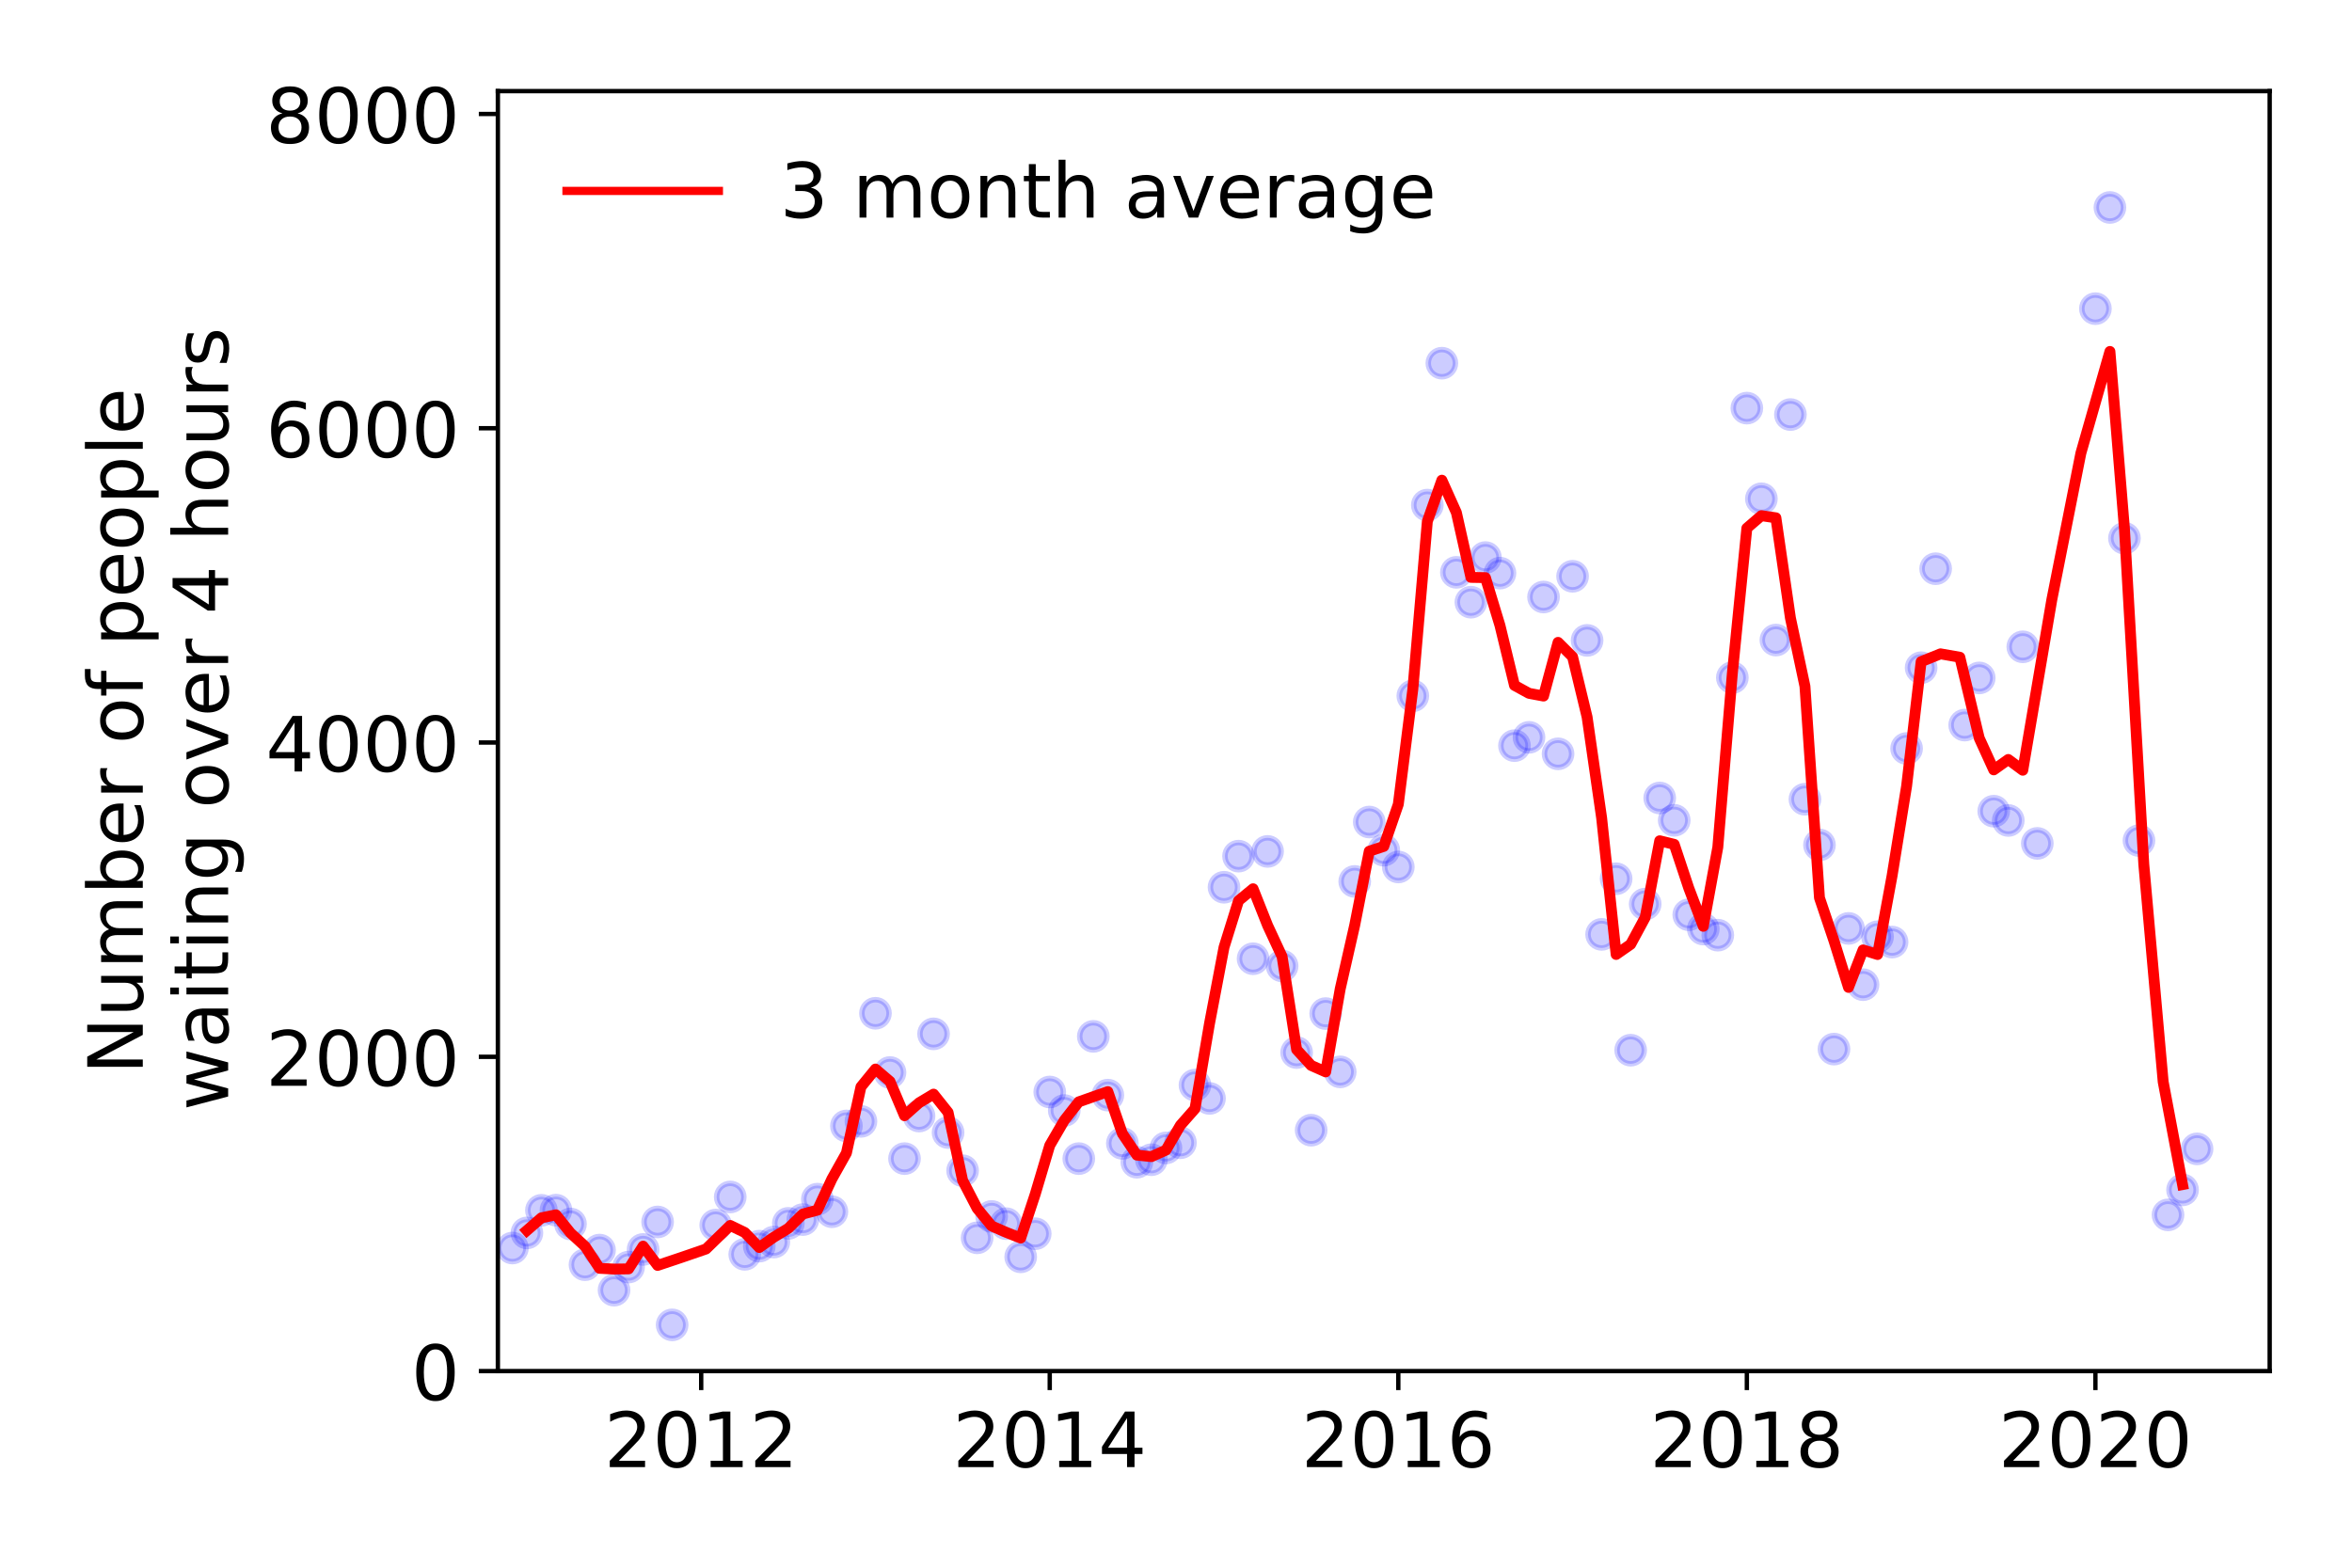 <?xml version="1.0" encoding="utf-8" standalone="no"?>
<!DOCTYPE svg PUBLIC "-//W3C//DTD SVG 1.1//EN"
  "http://www.w3.org/Graphics/SVG/1.1/DTD/svg11.dtd">
<!-- Created with matplotlib (https://matplotlib.org/) -->
<svg height="288pt" version="1.1" viewBox="0 0 432 288" width="432pt" xmlns="http://www.w3.org/2000/svg" xmlns:xlink="http://www.w3.org/1999/xlink">
 <defs>
  <style type="text/css">
*{stroke-linecap:butt;stroke-linejoin:round;}
  </style>
 </defs>
 <g id="figure_1">
  <g id="patch_1">
   <path d="M 0 288 
L 432 288 
L 432 0 
L 0 0 
z
" style="fill:#ffffff;"/>
  </g>
  <g id="axes_1">
   <g id="patch_2">
    <path d="M 91.445 251.88 
L 416.88 251.88 
L 416.88 16.736 
L 91.445 16.736 
z
" style="fill:#ffffff;"/>
   </g>
   <g id="matplotlib.axis_1">
    <g id="xtick_1">
     <g id="line2d_1">
      <defs>
       <path d="M 0 0 
L 0 3.5 
" id="m67fa5fee8f" style="stroke:#000000;stroke-width:0.8;"/>
      </defs>
      <g>
       <use style="stroke:#000000;stroke-width:0.8;" x="128.79" xlink:href="#m67fa5fee8f" y="251.88"/>
      </g>
     </g>
     <g id="text_1">
      <!-- 2012 -->
      <defs>
       <path d="M 19.188 8.297 
L 53.609 8.297 
L 53.609 0 
L 7.328 0 
L 7.328 8.297 
Q 12.938 14.109 22.625 23.891 
Q 32.328 33.688 34.812 36.531 
Q 39.547 41.844 41.422 45.531 
Q 43.312 49.219 43.312 52.781 
Q 43.312 58.594 39.234 62.25 
Q 35.156 65.922 28.609 65.922 
Q 23.969 65.922 18.812 64.312 
Q 13.672 62.703 7.812 59.422 
L 7.812 69.391 
Q 13.766 71.781 18.938 73 
Q 24.125 74.219 28.422 74.219 
Q 39.75 74.219 46.484 68.547 
Q 53.219 62.891 53.219 53.422 
Q 53.219 48.922 51.531 44.891 
Q 49.859 40.875 45.406 35.406 
Q 44.188 33.984 37.641 27.219 
Q 31.109 20.453 19.188 8.297 
z
" id="DejaVuSans-50"/>
       <path d="M 31.781 66.406 
Q 24.172 66.406 20.328 58.906 
Q 16.5 51.422 16.5 36.375 
Q 16.5 21.391 20.328 13.891 
Q 24.172 6.391 31.781 6.391 
Q 39.453 6.391 43.281 13.891 
Q 47.125 21.391 47.125 36.375 
Q 47.125 51.422 43.281 58.906 
Q 39.453 66.406 31.781 66.406 
z
M 31.781 74.219 
Q 44.047 74.219 50.516 64.516 
Q 56.984 54.828 56.984 36.375 
Q 56.984 17.969 50.516 8.266 
Q 44.047 -1.422 31.781 -1.422 
Q 19.531 -1.422 13.062 8.266 
Q 6.594 17.969 6.594 36.375 
Q 6.594 54.828 13.062 64.516 
Q 19.531 74.219 31.781 74.219 
z
" id="DejaVuSans-48"/>
       <path d="M 12.406 8.297 
L 28.516 8.297 
L 28.516 63.922 
L 10.984 60.406 
L 10.984 69.391 
L 28.422 72.906 
L 38.281 72.906 
L 38.281 8.297 
L 54.391 8.297 
L 54.391 0 
L 12.406 0 
z
" id="DejaVuSans-49"/>
      </defs>
      <g transform="translate(110.975 269.518)scale(0.14 -0.14)">
       <use xlink:href="#DejaVuSans-50"/>
       <use x="63.623" xlink:href="#DejaVuSans-48"/>
       <use x="127.246" xlink:href="#DejaVuSans-49"/>
       <use x="190.869" xlink:href="#DejaVuSans-50"/>
      </g>
     </g>
    </g>
    <g id="xtick_2">
     <g id="line2d_2">
      <g>
       <use style="stroke:#000000;stroke-width:0.8;" x="192.81" xlink:href="#m67fa5fee8f" y="251.88"/>
      </g>
     </g>
     <g id="text_2">
      <!-- 2014 -->
      <defs>
       <path d="M 37.797 64.312 
L 12.891 25.391 
L 37.797 25.391 
z
M 35.203 72.906 
L 47.609 72.906 
L 47.609 25.391 
L 58.016 25.391 
L 58.016 17.188 
L 47.609 17.188 
L 47.609 0 
L 37.797 0 
L 37.797 17.188 
L 4.891 17.188 
L 4.891 26.703 
z
" id="DejaVuSans-52"/>
      </defs>
      <g transform="translate(174.995 269.518)scale(0.14 -0.14)">
       <use xlink:href="#DejaVuSans-50"/>
       <use x="63.623" xlink:href="#DejaVuSans-48"/>
       <use x="127.246" xlink:href="#DejaVuSans-49"/>
       <use x="190.869" xlink:href="#DejaVuSans-52"/>
      </g>
     </g>
    </g>
    <g id="xtick_3">
     <g id="line2d_3">
      <g>
       <use style="stroke:#000000;stroke-width:0.8;" x="256.83" xlink:href="#m67fa5fee8f" y="251.88"/>
      </g>
     </g>
     <g id="text_3">
      <!-- 2016 -->
      <defs>
       <path d="M 33.016 40.375 
Q 26.375 40.375 22.484 35.828 
Q 18.609 31.297 18.609 23.391 
Q 18.609 15.531 22.484 10.953 
Q 26.375 6.391 33.016 6.391 
Q 39.656 6.391 43.531 10.953 
Q 47.406 15.531 47.406 23.391 
Q 47.406 31.297 43.531 35.828 
Q 39.656 40.375 33.016 40.375 
z
M 52.594 71.297 
L 52.594 62.312 
Q 48.875 64.062 45.094 64.984 
Q 41.312 65.922 37.594 65.922 
Q 27.828 65.922 22.672 59.328 
Q 17.531 52.734 16.797 39.406 
Q 19.672 43.656 24.016 45.922 
Q 28.375 48.188 33.594 48.188 
Q 44.578 48.188 50.953 41.516 
Q 57.328 34.859 57.328 23.391 
Q 57.328 12.156 50.688 5.359 
Q 44.047 -1.422 33.016 -1.422 
Q 20.359 -1.422 13.672 8.266 
Q 6.984 17.969 6.984 36.375 
Q 6.984 53.656 15.188 63.938 
Q 23.391 74.219 37.203 74.219 
Q 40.922 74.219 44.703 73.484 
Q 48.484 72.75 52.594 71.297 
z
" id="DejaVuSans-54"/>
      </defs>
      <g transform="translate(239.015 269.518)scale(0.14 -0.14)">
       <use xlink:href="#DejaVuSans-50"/>
       <use x="63.623" xlink:href="#DejaVuSans-48"/>
       <use x="127.246" xlink:href="#DejaVuSans-49"/>
       <use x="190.869" xlink:href="#DejaVuSans-54"/>
      </g>
     </g>
    </g>
    <g id="xtick_4">
     <g id="line2d_4">
      <g>
       <use style="stroke:#000000;stroke-width:0.8;" x="320.85" xlink:href="#m67fa5fee8f" y="251.88"/>
      </g>
     </g>
     <g id="text_4">
      <!-- 2018 -->
      <defs>
       <path d="M 31.781 34.625 
Q 24.75 34.625 20.719 30.859 
Q 16.703 27.094 16.703 20.516 
Q 16.703 13.922 20.719 10.156 
Q 24.75 6.391 31.781 6.391 
Q 38.812 6.391 42.859 10.172 
Q 46.922 13.969 46.922 20.516 
Q 46.922 27.094 42.891 30.859 
Q 38.875 34.625 31.781 34.625 
z
M 21.922 38.812 
Q 15.578 40.375 12.031 44.719 
Q 8.5 49.078 8.5 55.328 
Q 8.5 64.062 14.719 69.141 
Q 20.953 74.219 31.781 74.219 
Q 42.672 74.219 48.875 69.141 
Q 55.078 64.062 55.078 55.328 
Q 55.078 49.078 51.531 44.719 
Q 48 40.375 41.703 38.812 
Q 48.828 37.156 52.797 32.312 
Q 56.781 27.484 56.781 20.516 
Q 56.781 9.906 50.312 4.234 
Q 43.844 -1.422 31.781 -1.422 
Q 19.734 -1.422 13.25 4.234 
Q 6.781 9.906 6.781 20.516 
Q 6.781 27.484 10.781 32.312 
Q 14.797 37.156 21.922 38.812 
z
M 18.312 54.391 
Q 18.312 48.734 21.844 45.562 
Q 25.391 42.391 31.781 42.391 
Q 38.141 42.391 41.719 45.562 
Q 45.312 48.734 45.312 54.391 
Q 45.312 60.062 41.719 63.234 
Q 38.141 66.406 31.781 66.406 
Q 25.391 66.406 21.844 63.234 
Q 18.312 60.062 18.312 54.391 
z
" id="DejaVuSans-56"/>
      </defs>
      <g transform="translate(303.035 269.518)scale(0.14 -0.14)">
       <use xlink:href="#DejaVuSans-50"/>
       <use x="63.623" xlink:href="#DejaVuSans-48"/>
       <use x="127.246" xlink:href="#DejaVuSans-49"/>
       <use x="190.869" xlink:href="#DejaVuSans-56"/>
      </g>
     </g>
    </g>
    <g id="xtick_5">
     <g id="line2d_5">
      <g>
       <use style="stroke:#000000;stroke-width:0.8;" x="384.87" xlink:href="#m67fa5fee8f" y="251.88"/>
      </g>
     </g>
     <g id="text_5">
      <!-- 2020 -->
      <g transform="translate(367.055 269.518)scale(0.14 -0.14)">
       <use xlink:href="#DejaVuSans-50"/>
       <use x="63.623" xlink:href="#DejaVuSans-48"/>
       <use x="127.246" xlink:href="#DejaVuSans-50"/>
       <use x="190.869" xlink:href="#DejaVuSans-48"/>
      </g>
     </g>
    </g>
   </g>
   <g id="matplotlib.axis_2">
    <g id="ytick_1">
     <g id="line2d_6">
      <defs>
       <path d="M 0 0 
L -3.5 0 
" id="m034974124e" style="stroke:#000000;stroke-width:0.8;"/>
      </defs>
      <g>
       <use style="stroke:#000000;stroke-width:0.8;" x="91.445" xlink:href="#m034974124e" y="251.88"/>
      </g>
     </g>
     <g id="text_6">
      <!-- 0 -->
      <g transform="translate(75.537 257.199)scale(0.14 -0.14)">
       <use xlink:href="#DejaVuSans-48"/>
      </g>
     </g>
    </g>
    <g id="ytick_2">
     <g id="line2d_7">
      <g>
       <use style="stroke:#000000;stroke-width:0.8;" x="91.445" xlink:href="#m034974124e" y="194.144"/>
      </g>
     </g>
     <g id="text_7">
      <!-- 2000 -->
      <g transform="translate(48.815 199.463)scale(0.14 -0.14)">
       <use xlink:href="#DejaVuSans-50"/>
       <use x="63.623" xlink:href="#DejaVuSans-48"/>
       <use x="127.246" xlink:href="#DejaVuSans-48"/>
       <use x="190.869" xlink:href="#DejaVuSans-48"/>
      </g>
     </g>
    </g>
    <g id="ytick_3">
     <g id="line2d_8">
      <g>
       <use style="stroke:#000000;stroke-width:0.8;" x="91.445" xlink:href="#m034974124e" y="136.408"/>
      </g>
     </g>
     <g id="text_8">
      <!-- 4000 -->
      <g transform="translate(48.815 141.727)scale(0.14 -0.14)">
       <use xlink:href="#DejaVuSans-52"/>
       <use x="63.623" xlink:href="#DejaVuSans-48"/>
       <use x="127.246" xlink:href="#DejaVuSans-48"/>
       <use x="190.869" xlink:href="#DejaVuSans-48"/>
      </g>
     </g>
    </g>
    <g id="ytick_4">
     <g id="line2d_9">
      <g>
       <use style="stroke:#000000;stroke-width:0.8;" x="91.445" xlink:href="#m034974124e" y="78.672"/>
      </g>
     </g>
     <g id="text_9">
      <!-- 6000 -->
      <g transform="translate(48.815 83.991)scale(0.14 -0.14)">
       <use xlink:href="#DejaVuSans-54"/>
       <use x="63.623" xlink:href="#DejaVuSans-48"/>
       <use x="127.246" xlink:href="#DejaVuSans-48"/>
       <use x="190.869" xlink:href="#DejaVuSans-48"/>
      </g>
     </g>
    </g>
    <g id="ytick_5">
     <g id="line2d_10">
      <g>
       <use style="stroke:#000000;stroke-width:0.8;" x="91.445" xlink:href="#m034974124e" y="20.936"/>
      </g>
     </g>
     <g id="text_10">
      <!-- 8000 -->
      <g transform="translate(48.815 26.255)scale(0.14 -0.14)">
       <use xlink:href="#DejaVuSans-56"/>
       <use x="63.623" xlink:href="#DejaVuSans-48"/>
       <use x="127.246" xlink:href="#DejaVuSans-48"/>
       <use x="190.869" xlink:href="#DejaVuSans-48"/>
      </g>
     </g>
    </g>
    <g id="text_11">
     <!-- Number of people -->
     <defs>
      <path d="M 9.812 72.906 
L 23.094 72.906 
L 55.422 11.922 
L 55.422 72.906 
L 64.984 72.906 
L 64.984 0 
L 51.703 0 
L 19.391 60.984 
L 19.391 0 
L 9.812 0 
z
" id="DejaVuSans-78"/>
      <path d="M 8.5 21.578 
L 8.5 54.688 
L 17.484 54.688 
L 17.484 21.922 
Q 17.484 14.156 20.5 10.266 
Q 23.531 6.391 29.594 6.391 
Q 36.859 6.391 41.078 11.031 
Q 45.312 15.672 45.312 23.688 
L 45.312 54.688 
L 54.297 54.688 
L 54.297 0 
L 45.312 0 
L 45.312 8.406 
Q 42.047 3.422 37.719 1 
Q 33.406 -1.422 27.688 -1.422 
Q 18.266 -1.422 13.375 4.438 
Q 8.5 10.297 8.5 21.578 
z
M 31.109 56 
z
" id="DejaVuSans-117"/>
      <path d="M 52 44.188 
Q 55.375 50.25 60.062 53.125 
Q 64.75 56 71.094 56 
Q 79.641 56 84.281 50.016 
Q 88.922 44.047 88.922 33.016 
L 88.922 0 
L 79.891 0 
L 79.891 32.719 
Q 79.891 40.578 77.094 44.375 
Q 74.312 48.188 68.609 48.188 
Q 61.625 48.188 57.562 43.547 
Q 53.516 38.922 53.516 30.906 
L 53.516 0 
L 44.484 0 
L 44.484 32.719 
Q 44.484 40.625 41.703 44.406 
Q 38.922 48.188 33.109 48.188 
Q 26.219 48.188 22.156 43.531 
Q 18.109 38.875 18.109 30.906 
L 18.109 0 
L 9.078 0 
L 9.078 54.688 
L 18.109 54.688 
L 18.109 46.188 
Q 21.188 51.219 25.484 53.609 
Q 29.781 56 35.688 56 
Q 41.656 56 45.828 52.969 
Q 50 49.953 52 44.188 
z
" id="DejaVuSans-109"/>
      <path d="M 48.688 27.297 
Q 48.688 37.203 44.609 42.844 
Q 40.531 48.484 33.406 48.484 
Q 26.266 48.484 22.188 42.844 
Q 18.109 37.203 18.109 27.297 
Q 18.109 17.391 22.188 11.75 
Q 26.266 6.109 33.406 6.109 
Q 40.531 6.109 44.609 11.75 
Q 48.688 17.391 48.688 27.297 
z
M 18.109 46.391 
Q 20.953 51.266 25.266 53.625 
Q 29.594 56 35.594 56 
Q 45.562 56 51.781 48.094 
Q 58.016 40.188 58.016 27.297 
Q 58.016 14.406 51.781 6.484 
Q 45.562 -1.422 35.594 -1.422 
Q 29.594 -1.422 25.266 0.953 
Q 20.953 3.328 18.109 8.203 
L 18.109 0 
L 9.078 0 
L 9.078 75.984 
L 18.109 75.984 
z
" id="DejaVuSans-98"/>
      <path d="M 56.203 29.594 
L 56.203 25.203 
L 14.891 25.203 
Q 15.484 15.922 20.484 11.062 
Q 25.484 6.203 34.422 6.203 
Q 39.594 6.203 44.453 7.469 
Q 49.312 8.734 54.109 11.281 
L 54.109 2.781 
Q 49.266 0.734 44.188 -0.344 
Q 39.109 -1.422 33.891 -1.422 
Q 20.797 -1.422 13.156 6.188 
Q 5.516 13.812 5.516 26.812 
Q 5.516 40.234 12.766 48.109 
Q 20.016 56 32.328 56 
Q 43.359 56 49.781 48.891 
Q 56.203 41.797 56.203 29.594 
z
M 47.219 32.234 
Q 47.125 39.594 43.094 43.984 
Q 39.062 48.391 32.422 48.391 
Q 24.906 48.391 20.391 44.141 
Q 15.875 39.891 15.188 32.172 
z
" id="DejaVuSans-101"/>
      <path d="M 41.109 46.297 
Q 39.594 47.172 37.812 47.578 
Q 36.031 48 33.891 48 
Q 26.266 48 22.188 43.047 
Q 18.109 38.094 18.109 28.812 
L 18.109 0 
L 9.078 0 
L 9.078 54.688 
L 18.109 54.688 
L 18.109 46.188 
Q 20.953 51.172 25.484 53.578 
Q 30.031 56 36.531 56 
Q 37.453 56 38.578 55.875 
Q 39.703 55.766 41.062 55.516 
z
" id="DejaVuSans-114"/>
      <path id="DejaVuSans-32"/>
      <path d="M 30.609 48.391 
Q 23.391 48.391 19.188 42.75 
Q 14.984 37.109 14.984 27.297 
Q 14.984 17.484 19.156 11.844 
Q 23.344 6.203 30.609 6.203 
Q 37.797 6.203 41.984 11.859 
Q 46.188 17.531 46.188 27.297 
Q 46.188 37.016 41.984 42.703 
Q 37.797 48.391 30.609 48.391 
z
M 30.609 56 
Q 42.328 56 49.016 48.375 
Q 55.719 40.766 55.719 27.297 
Q 55.719 13.875 49.016 6.219 
Q 42.328 -1.422 30.609 -1.422 
Q 18.844 -1.422 12.172 6.219 
Q 5.516 13.875 5.516 27.297 
Q 5.516 40.766 12.172 48.375 
Q 18.844 56 30.609 56 
z
" id="DejaVuSans-111"/>
      <path d="M 37.109 75.984 
L 37.109 68.5 
L 28.516 68.5 
Q 23.688 68.5 21.797 66.547 
Q 19.922 64.594 19.922 59.516 
L 19.922 54.688 
L 34.719 54.688 
L 34.719 47.703 
L 19.922 47.703 
L 19.922 0 
L 10.891 0 
L 10.891 47.703 
L 2.297 47.703 
L 2.297 54.688 
L 10.891 54.688 
L 10.891 58.5 
Q 10.891 67.625 15.141 71.797 
Q 19.391 75.984 28.609 75.984 
z
" id="DejaVuSans-102"/>
      <path d="M 18.109 8.203 
L 18.109 -20.797 
L 9.078 -20.797 
L 9.078 54.688 
L 18.109 54.688 
L 18.109 46.391 
Q 20.953 51.266 25.266 53.625 
Q 29.594 56 35.594 56 
Q 45.562 56 51.781 48.094 
Q 58.016 40.188 58.016 27.297 
Q 58.016 14.406 51.781 6.484 
Q 45.562 -1.422 35.594 -1.422 
Q 29.594 -1.422 25.266 0.953 
Q 20.953 3.328 18.109 8.203 
z
M 48.688 27.297 
Q 48.688 37.203 44.609 42.844 
Q 40.531 48.484 33.406 48.484 
Q 26.266 48.484 22.188 42.844 
Q 18.109 37.203 18.109 27.297 
Q 18.109 17.391 22.188 11.75 
Q 26.266 6.109 33.406 6.109 
Q 40.531 6.109 44.609 11.75 
Q 48.688 17.391 48.688 27.297 
z
" id="DejaVuSans-112"/>
      <path d="M 9.422 75.984 
L 18.406 75.984 
L 18.406 0 
L 9.422 0 
z
" id="DejaVuSans-108"/>
     </defs>
     <g transform="translate(26.227 197.355)rotate(-90)scale(0.14 -0.14)">
      <use xlink:href="#DejaVuSans-78"/>
      <use x="74.805" xlink:href="#DejaVuSans-117"/>
      <use x="138.184" xlink:href="#DejaVuSans-109"/>
      <use x="235.596" xlink:href="#DejaVuSans-98"/>
      <use x="299.072" xlink:href="#DejaVuSans-101"/>
      <use x="360.596" xlink:href="#DejaVuSans-114"/>
      <use x="401.709" xlink:href="#DejaVuSans-32"/>
      <use x="433.496" xlink:href="#DejaVuSans-111"/>
      <use x="494.678" xlink:href="#DejaVuSans-102"/>
      <use x="529.883" xlink:href="#DejaVuSans-32"/>
      <use x="561.67" xlink:href="#DejaVuSans-112"/>
      <use x="625.146" xlink:href="#DejaVuSans-101"/>
      <use x="686.67" xlink:href="#DejaVuSans-111"/>
      <use x="747.852" xlink:href="#DejaVuSans-112"/>
      <use x="811.328" xlink:href="#DejaVuSans-108"/>
      <use x="839.111" xlink:href="#DejaVuSans-101"/>
     </g>
     <!--  waiting over 4 hours -->
     <defs>
      <path d="M 4.203 54.688 
L 13.188 54.688 
L 24.422 12.016 
L 35.594 54.688 
L 46.188 54.688 
L 57.422 12.016 
L 68.609 54.688 
L 77.594 54.688 
L 63.281 0 
L 52.688 0 
L 40.922 44.828 
L 29.109 0 
L 18.5 0 
z
" id="DejaVuSans-119"/>
      <path d="M 34.281 27.484 
Q 23.391 27.484 19.188 25 
Q 14.984 22.516 14.984 16.5 
Q 14.984 11.719 18.141 8.906 
Q 21.297 6.109 26.703 6.109 
Q 34.188 6.109 38.703 11.406 
Q 43.219 16.703 43.219 25.484 
L 43.219 27.484 
z
M 52.203 31.203 
L 52.203 0 
L 43.219 0 
L 43.219 8.297 
Q 40.141 3.328 35.547 0.953 
Q 30.953 -1.422 24.312 -1.422 
Q 15.922 -1.422 10.953 3.297 
Q 6 8.016 6 15.922 
Q 6 25.141 12.172 29.828 
Q 18.359 34.516 30.609 34.516 
L 43.219 34.516 
L 43.219 35.406 
Q 43.219 41.609 39.141 45 
Q 35.062 48.391 27.688 48.391 
Q 23 48.391 18.547 47.266 
Q 14.109 46.141 10.016 43.891 
L 10.016 52.203 
Q 14.938 54.109 19.578 55.047 
Q 24.219 56 28.609 56 
Q 40.484 56 46.344 49.844 
Q 52.203 43.703 52.203 31.203 
z
" id="DejaVuSans-97"/>
      <path d="M 9.422 54.688 
L 18.406 54.688 
L 18.406 0 
L 9.422 0 
z
M 9.422 75.984 
L 18.406 75.984 
L 18.406 64.594 
L 9.422 64.594 
z
" id="DejaVuSans-105"/>
      <path d="M 18.312 70.219 
L 18.312 54.688 
L 36.812 54.688 
L 36.812 47.703 
L 18.312 47.703 
L 18.312 18.016 
Q 18.312 11.328 20.141 9.422 
Q 21.969 7.516 27.594 7.516 
L 36.812 7.516 
L 36.812 0 
L 27.594 0 
Q 17.188 0 13.234 3.875 
Q 9.281 7.766 9.281 18.016 
L 9.281 47.703 
L 2.688 47.703 
L 2.688 54.688 
L 9.281 54.688 
L 9.281 70.219 
z
" id="DejaVuSans-116"/>
      <path d="M 54.891 33.016 
L 54.891 0 
L 45.906 0 
L 45.906 32.719 
Q 45.906 40.484 42.875 44.328 
Q 39.844 48.188 33.797 48.188 
Q 26.516 48.188 22.312 43.547 
Q 18.109 38.922 18.109 30.906 
L 18.109 0 
L 9.078 0 
L 9.078 54.688 
L 18.109 54.688 
L 18.109 46.188 
Q 21.344 51.125 25.703 53.562 
Q 30.078 56 35.797 56 
Q 45.219 56 50.047 50.172 
Q 54.891 44.344 54.891 33.016 
z
" id="DejaVuSans-110"/>
      <path d="M 45.406 27.984 
Q 45.406 37.75 41.375 43.109 
Q 37.359 48.484 30.078 48.484 
Q 22.859 48.484 18.828 43.109 
Q 14.797 37.75 14.797 27.984 
Q 14.797 18.266 18.828 12.891 
Q 22.859 7.516 30.078 7.516 
Q 37.359 7.516 41.375 12.891 
Q 45.406 18.266 45.406 27.984 
z
M 54.391 6.781 
Q 54.391 -7.172 48.188 -13.984 
Q 42 -20.797 29.203 -20.797 
Q 24.469 -20.797 20.266 -20.094 
Q 16.062 -19.391 12.109 -17.922 
L 12.109 -9.188 
Q 16.062 -11.328 19.922 -12.344 
Q 23.781 -13.375 27.781 -13.375 
Q 36.625 -13.375 41.016 -8.766 
Q 45.406 -4.156 45.406 5.172 
L 45.406 9.625 
Q 42.625 4.781 38.281 2.391 
Q 33.938 0 27.875 0 
Q 17.828 0 11.672 7.656 
Q 5.516 15.328 5.516 27.984 
Q 5.516 40.672 11.672 48.328 
Q 17.828 56 27.875 56 
Q 33.938 56 38.281 53.609 
Q 42.625 51.219 45.406 46.391 
L 45.406 54.688 
L 54.391 54.688 
z
" id="DejaVuSans-103"/>
      <path d="M 2.984 54.688 
L 12.5 54.688 
L 29.594 8.797 
L 46.688 54.688 
L 56.203 54.688 
L 35.688 0 
L 23.484 0 
z
" id="DejaVuSans-118"/>
      <path d="M 54.891 33.016 
L 54.891 0 
L 45.906 0 
L 45.906 32.719 
Q 45.906 40.484 42.875 44.328 
Q 39.844 48.188 33.797 48.188 
Q 26.516 48.188 22.312 43.547 
Q 18.109 38.922 18.109 30.906 
L 18.109 0 
L 9.078 0 
L 9.078 75.984 
L 18.109 75.984 
L 18.109 46.188 
Q 21.344 51.125 25.703 53.562 
Q 30.078 56 35.797 56 
Q 45.219 56 50.047 50.172 
Q 54.891 44.344 54.891 33.016 
z
" id="DejaVuSans-104"/>
      <path d="M 44.281 53.078 
L 44.281 44.578 
Q 40.484 46.531 36.375 47.5 
Q 32.281 48.484 27.875 48.484 
Q 21.188 48.484 17.844 46.438 
Q 14.5 44.391 14.5 40.281 
Q 14.5 37.156 16.891 35.375 
Q 19.281 33.594 26.516 31.984 
L 29.594 31.297 
Q 39.156 29.25 43.188 25.516 
Q 47.219 21.781 47.219 15.094 
Q 47.219 7.469 41.188 3.016 
Q 35.156 -1.422 24.609 -1.422 
Q 20.219 -1.422 15.453 -0.562 
Q 10.688 0.297 5.422 2 
L 5.422 11.281 
Q 10.406 8.688 15.234 7.391 
Q 20.062 6.109 24.812 6.109 
Q 31.156 6.109 34.562 8.281 
Q 37.984 10.453 37.984 14.406 
Q 37.984 18.062 35.516 20.016 
Q 33.062 21.969 24.703 23.781 
L 21.578 24.516 
Q 13.234 26.266 9.516 29.906 
Q 5.812 33.547 5.812 39.891 
Q 5.812 47.609 11.281 51.797 
Q 16.75 56 26.812 56 
Q 31.781 56 36.172 55.266 
Q 40.578 54.547 44.281 53.078 
z
" id="DejaVuSans-115"/>
     </defs>
     <g transform="translate(41.903 208.48)rotate(-90)scale(0.14 -0.14)">
      <use xlink:href="#DejaVuSans-32"/>
      <use x="31.787" xlink:href="#DejaVuSans-119"/>
      <use x="113.574" xlink:href="#DejaVuSans-97"/>
      <use x="174.854" xlink:href="#DejaVuSans-105"/>
      <use x="202.637" xlink:href="#DejaVuSans-116"/>
      <use x="241.846" xlink:href="#DejaVuSans-105"/>
      <use x="269.629" xlink:href="#DejaVuSans-110"/>
      <use x="333.008" xlink:href="#DejaVuSans-103"/>
      <use x="396.484" xlink:href="#DejaVuSans-32"/>
      <use x="428.271" xlink:href="#DejaVuSans-111"/>
      <use x="489.453" xlink:href="#DejaVuSans-118"/>
      <use x="548.633" xlink:href="#DejaVuSans-101"/>
      <use x="610.156" xlink:href="#DejaVuSans-114"/>
      <use x="651.27" xlink:href="#DejaVuSans-32"/>
      <use x="683.057" xlink:href="#DejaVuSans-52"/>
      <use x="746.68" xlink:href="#DejaVuSans-32"/>
      <use x="778.467" xlink:href="#DejaVuSans-104"/>
      <use x="841.846" xlink:href="#DejaVuSans-111"/>
      <use x="903.027" xlink:href="#DejaVuSans-117"/>
      <use x="966.406" xlink:href="#DejaVuSans-114"/>
      <use x="1007.52" xlink:href="#DejaVuSans-115"/>
     </g>
    </g>
   </g>
   <g id="line2d_11">
    <defs>
     <path d="M 0 2.5 
C 0.663 2.5 1.299 2.237 1.768 1.768 
C 2.237 1.299 2.5 0.663 2.5 0 
C 2.5 -0.663 2.237 -1.299 1.768 -1.768 
C 1.299 -2.237 0.663 -2.5 0 -2.5 
C -0.663 -2.5 -1.299 -2.237 -1.768 -1.768 
C -2.237 -1.299 -2.5 -0.663 -2.5 0 
C -2.5 0.663 -2.237 1.299 -1.768 1.768 
C -1.299 2.237 -0.663 2.5 0 2.5 
z
" id="m9719a223af" style="stroke:#0000ff;stroke-opacity:0.2;"/>
    </defs>
    <g clip-path="url(#p319d64854a)">
     <use style="fill:#0000ff;fill-opacity:0.2;stroke:#0000ff;stroke-opacity:0.2;" x="403.543" xlink:href="#m9719a223af" y="211.061"/>
     <use style="fill:#0000ff;fill-opacity:0.2;stroke:#0000ff;stroke-opacity:0.2;" x="400.875" xlink:href="#m9719a223af" y="218.595"/>
     <use style="fill:#0000ff;fill-opacity:0.2;stroke:#0000ff;stroke-opacity:0.2;" x="398.207" xlink:href="#m9719a223af" y="223.185"/>
     <use style="fill:#0000ff;fill-opacity:0.2;stroke:#0000ff;stroke-opacity:0.2;" x="392.873" xlink:href="#m9719a223af" y="154.422"/>
     <use style="fill:#0000ff;fill-opacity:0.2;stroke:#0000ff;stroke-opacity:0.2;" x="390.205" xlink:href="#m9719a223af" y="98.88"/>
     <use style="fill:#0000ff;fill-opacity:0.2;stroke:#0000ff;stroke-opacity:0.2;" x="387.538" xlink:href="#m9719a223af" y="38.113"/>
     <use style="fill:#0000ff;fill-opacity:0.2;stroke:#0000ff;stroke-opacity:0.2;" x="384.87" xlink:href="#m9719a223af" y="56.704"/>
     <use style="fill:#0000ff;fill-opacity:0.2;stroke:#0000ff;stroke-opacity:0.2;" x="374.2" xlink:href="#m9719a223af" y="154.941"/>
     <use style="fill:#0000ff;fill-opacity:0.2;stroke:#0000ff;stroke-opacity:0.2;" x="371.533" xlink:href="#m9719a223af" y="118.828"/>
     <use style="fill:#0000ff;fill-opacity:0.2;stroke:#0000ff;stroke-opacity:0.2;" x="368.865" xlink:href="#m9719a223af" y="150.727"/>
     <use style="fill:#0000ff;fill-opacity:0.2;stroke:#0000ff;stroke-opacity:0.2;" x="366.197" xlink:href="#m9719a223af" y="149.023"/>
     <use style="fill:#0000ff;fill-opacity:0.2;stroke:#0000ff;stroke-opacity:0.2;" x="363.53" xlink:href="#m9719a223af" y="124.543"/>
     <use style="fill:#0000ff;fill-opacity:0.2;stroke:#0000ff;stroke-opacity:0.2;" x="360.863" xlink:href="#m9719a223af" y="133.204"/>
     <use style="fill:#0000ff;fill-opacity:0.2;stroke:#0000ff;stroke-opacity:0.2;" x="355.527" xlink:href="#m9719a223af" y="104.48"/>
     <use style="fill:#0000ff;fill-opacity:0.2;stroke:#0000ff;stroke-opacity:0.2;" x="352.86" xlink:href="#m9719a223af" y="122.667"/>
     <use style="fill:#0000ff;fill-opacity:0.2;stroke:#0000ff;stroke-opacity:0.2;" x="350.192" xlink:href="#m9719a223af" y="137.505"/>
     <use style="fill:#0000ff;fill-opacity:0.2;stroke:#0000ff;stroke-opacity:0.2;" x="347.525" xlink:href="#m9719a223af" y="173.07"/>
     <use style="fill:#0000ff;fill-opacity:0.2;stroke:#0000ff;stroke-opacity:0.2;" x="344.858" xlink:href="#m9719a223af" y="172.089"/>
     <use style="fill:#0000ff;fill-opacity:0.2;stroke:#0000ff;stroke-opacity:0.2;" x="342.19" xlink:href="#m9719a223af" y="180.894"/>
     <use style="fill:#0000ff;fill-opacity:0.2;stroke:#0000ff;stroke-opacity:0.2;" x="339.522" xlink:href="#m9719a223af" y="170.559"/>
     <use style="fill:#0000ff;fill-opacity:0.2;stroke:#0000ff;stroke-opacity:0.2;" x="336.855" xlink:href="#m9719a223af" y="192.73"/>
     <use style="fill:#0000ff;fill-opacity:0.2;stroke:#0000ff;stroke-opacity:0.2;" x="334.188" xlink:href="#m9719a223af" y="155.23"/>
     <use style="fill:#0000ff;fill-opacity:0.2;stroke:#0000ff;stroke-opacity:0.2;" x="331.52" xlink:href="#m9719a223af" y="146.829"/>
     <use style="fill:#0000ff;fill-opacity:0.2;stroke:#0000ff;stroke-opacity:0.2;" x="328.853" xlink:href="#m9719a223af" y="76.161"/>
     <use style="fill:#0000ff;fill-opacity:0.2;stroke:#0000ff;stroke-opacity:0.2;" x="326.185" xlink:href="#m9719a223af" y="117.586"/>
     <use style="fill:#0000ff;fill-opacity:0.2;stroke:#0000ff;stroke-opacity:0.2;" x="323.517" xlink:href="#m9719a223af" y="91.634"/>
     <use style="fill:#0000ff;fill-opacity:0.2;stroke:#0000ff;stroke-opacity:0.2;" x="320.85" xlink:href="#m9719a223af" y="74.977"/>
     <use style="fill:#0000ff;fill-opacity:0.2;stroke:#0000ff;stroke-opacity:0.2;" x="318.183" xlink:href="#m9719a223af" y="124.486"/>
     <use style="fill:#0000ff;fill-opacity:0.2;stroke:#0000ff;stroke-opacity:0.2;" x="315.515" xlink:href="#m9719a223af" y="171.8"/>
     <use style="fill:#0000ff;fill-opacity:0.2;stroke:#0000ff;stroke-opacity:0.2;" x="312.848" xlink:href="#m9719a223af" y="170.674"/>
     <use style="fill:#0000ff;fill-opacity:0.2;stroke:#0000ff;stroke-opacity:0.2;" x="310.18" xlink:href="#m9719a223af" y="168.047"/>
     <use style="fill:#0000ff;fill-opacity:0.2;stroke:#0000ff;stroke-opacity:0.2;" x="307.512" xlink:href="#m9719a223af" y="150.698"/>
     <use style="fill:#0000ff;fill-opacity:0.2;stroke:#0000ff;stroke-opacity:0.2;" x="304.845" xlink:href="#m9719a223af" y="146.599"/>
     <use style="fill:#0000ff;fill-opacity:0.2;stroke:#0000ff;stroke-opacity:0.2;" x="302.178" xlink:href="#m9719a223af" y="166.084"/>
     <use style="fill:#0000ff;fill-opacity:0.2;stroke:#0000ff;stroke-opacity:0.2;" x="299.51" xlink:href="#m9719a223af" y="192.932"/>
     <use style="fill:#0000ff;fill-opacity:0.2;stroke:#0000ff;stroke-opacity:0.2;" x="296.842" xlink:href="#m9719a223af" y="161.437"/>
     <use style="fill:#0000ff;fill-opacity:0.2;stroke:#0000ff;stroke-opacity:0.2;" x="294.175" xlink:href="#m9719a223af" y="171.656"/>
     <use style="fill:#0000ff;fill-opacity:0.2;stroke:#0000ff;stroke-opacity:0.2;" x="291.507" xlink:href="#m9719a223af" y="117.644"/>
     <use style="fill:#0000ff;fill-opacity:0.2;stroke:#0000ff;stroke-opacity:0.2;" x="288.84" xlink:href="#m9719a223af" y="105.866"/>
     <use style="fill:#0000ff;fill-opacity:0.2;stroke:#0000ff;stroke-opacity:0.2;" x="286.173" xlink:href="#m9719a223af" y="138.487"/>
     <use style="fill:#0000ff;fill-opacity:0.2;stroke:#0000ff;stroke-opacity:0.2;" x="283.505" xlink:href="#m9719a223af" y="109.676"/>
     <use style="fill:#0000ff;fill-opacity:0.2;stroke:#0000ff;stroke-opacity:0.2;" x="280.837" xlink:href="#m9719a223af" y="135.455"/>
     <use style="fill:#0000ff;fill-opacity:0.2;stroke:#0000ff;stroke-opacity:0.2;" x="278.17" xlink:href="#m9719a223af" y="136.985"/>
     <use style="fill:#0000ff;fill-opacity:0.2;stroke:#0000ff;stroke-opacity:0.2;" x="275.502" xlink:href="#m9719a223af" y="105.288"/>
     <use style="fill:#0000ff;fill-opacity:0.2;stroke:#0000ff;stroke-opacity:0.2;" x="272.835" xlink:href="#m9719a223af" y="102.431"/>
     <use style="fill:#0000ff;fill-opacity:0.2;stroke:#0000ff;stroke-opacity:0.2;" x="270.168" xlink:href="#m9719a223af" y="110.629"/>
     <use style="fill:#0000ff;fill-opacity:0.2;stroke:#0000ff;stroke-opacity:0.2;" x="267.5" xlink:href="#m9719a223af" y="105.144"/>
     <use style="fill:#0000ff;fill-opacity:0.2;stroke:#0000ff;stroke-opacity:0.2;" x="264.832" xlink:href="#m9719a223af" y="66.721"/>
     <use style="fill:#0000ff;fill-opacity:0.2;stroke:#0000ff;stroke-opacity:0.2;" x="262.165" xlink:href="#m9719a223af" y="92.789"/>
     <use style="fill:#0000ff;fill-opacity:0.2;stroke:#0000ff;stroke-opacity:0.2;" x="259.498" xlink:href="#m9719a223af" y="127.834"/>
     <use style="fill:#0000ff;fill-opacity:0.2;stroke:#0000ff;stroke-opacity:0.2;" x="256.83" xlink:href="#m9719a223af" y="159.272"/>
     <use style="fill:#0000ff;fill-opacity:0.2;stroke:#0000ff;stroke-opacity:0.2;" x="254.162" xlink:href="#m9719a223af" y="156.183"/>
     <use style="fill:#0000ff;fill-opacity:0.2;stroke:#0000ff;stroke-opacity:0.2;" x="251.495" xlink:href="#m9719a223af" y="151.015"/>
     <use style="fill:#0000ff;fill-opacity:0.2;stroke:#0000ff;stroke-opacity:0.2;" x="248.827" xlink:href="#m9719a223af" y="161.927"/>
     <use style="fill:#0000ff;fill-opacity:0.2;stroke:#0000ff;stroke-opacity:0.2;" x="246.16" xlink:href="#m9719a223af" y="196.915"/>
     <use style="fill:#0000ff;fill-opacity:0.2;stroke:#0000ff;stroke-opacity:0.2;" x="243.493" xlink:href="#m9719a223af" y="186.205"/>
     <use style="fill:#0000ff;fill-opacity:0.2;stroke:#0000ff;stroke-opacity:0.2;" x="240.825" xlink:href="#m9719a223af" y="207.625"/>
     <use style="fill:#0000ff;fill-opacity:0.2;stroke:#0000ff;stroke-opacity:0.2;" x="238.157" xlink:href="#m9719a223af" y="193.365"/>
     <use style="fill:#0000ff;fill-opacity:0.2;stroke:#0000ff;stroke-opacity:0.2;" x="235.49" xlink:href="#m9719a223af" y="177.458"/>
     <use style="fill:#0000ff;fill-opacity:0.2;stroke:#0000ff;stroke-opacity:0.2;" x="232.822" xlink:href="#m9719a223af" y="156.414"/>
     <use style="fill:#0000ff;fill-opacity:0.2;stroke:#0000ff;stroke-opacity:0.2;" x="230.155" xlink:href="#m9719a223af" y="176.13"/>
     <use style="fill:#0000ff;fill-opacity:0.2;stroke:#0000ff;stroke-opacity:0.2;" x="227.488" xlink:href="#m9719a223af" y="157.28"/>
     <use style="fill:#0000ff;fill-opacity:0.2;stroke:#0000ff;stroke-opacity:0.2;" x="224.82" xlink:href="#m9719a223af" y="162.996"/>
     <use style="fill:#0000ff;fill-opacity:0.2;stroke:#0000ff;stroke-opacity:0.2;" x="222.153" xlink:href="#m9719a223af" y="201.794"/>
     <use style="fill:#0000ff;fill-opacity:0.2;stroke:#0000ff;stroke-opacity:0.2;" x="219.485" xlink:href="#m9719a223af" y="199.34"/>
     <use style="fill:#0000ff;fill-opacity:0.2;stroke:#0000ff;stroke-opacity:0.2;" x="216.817" xlink:href="#m9719a223af" y="209.935"/>
     <use style="fill:#0000ff;fill-opacity:0.2;stroke:#0000ff;stroke-opacity:0.2;" x="214.15" xlink:href="#m9719a223af" y="210.887"/>
     <use style="fill:#0000ff;fill-opacity:0.2;stroke:#0000ff;stroke-opacity:0.2;" x="211.482" xlink:href="#m9719a223af" y="213.053"/>
     <use style="fill:#0000ff;fill-opacity:0.2;stroke:#0000ff;stroke-opacity:0.2;" x="208.815" xlink:href="#m9719a223af" y="213.514"/>
     <use style="fill:#0000ff;fill-opacity:0.2;stroke:#0000ff;stroke-opacity:0.2;" x="206.148" xlink:href="#m9719a223af" y="210.05"/>
     <use style="fill:#0000ff;fill-opacity:0.2;stroke:#0000ff;stroke-opacity:0.2;" x="203.48" xlink:href="#m9719a223af" y="201.188"/>
     <use style="fill:#0000ff;fill-opacity:0.2;stroke:#0000ff;stroke-opacity:0.2;" x="200.812" xlink:href="#m9719a223af" y="190.391"/>
     <use style="fill:#0000ff;fill-opacity:0.2;stroke:#0000ff;stroke-opacity:0.2;" x="198.145" xlink:href="#m9719a223af" y="212.851"/>
     <use style="fill:#0000ff;fill-opacity:0.2;stroke:#0000ff;stroke-opacity:0.2;" x="195.477" xlink:href="#m9719a223af" y="204.017"/>
     <use style="fill:#0000ff;fill-opacity:0.2;stroke:#0000ff;stroke-opacity:0.2;" x="192.81" xlink:href="#m9719a223af" y="200.61"/>
     <use style="fill:#0000ff;fill-opacity:0.2;stroke:#0000ff;stroke-opacity:0.2;" x="190.143" xlink:href="#m9719a223af" y="226.649"/>
     <use style="fill:#0000ff;fill-opacity:0.2;stroke:#0000ff;stroke-opacity:0.2;" x="187.475" xlink:href="#m9719a223af" y="230.893"/>
     <use style="fill:#0000ff;fill-opacity:0.2;stroke:#0000ff;stroke-opacity:0.2;" x="184.808" xlink:href="#m9719a223af" y="224.802"/>
     <use style="fill:#0000ff;fill-opacity:0.2;stroke:#0000ff;stroke-opacity:0.2;" x="182.14" xlink:href="#m9719a223af" y="223.474"/>
     <use style="fill:#0000ff;fill-opacity:0.2;stroke:#0000ff;stroke-opacity:0.2;" x="179.472" xlink:href="#m9719a223af" y="227.4"/>
     <use style="fill:#0000ff;fill-opacity:0.2;stroke:#0000ff;stroke-opacity:0.2;" x="176.805" xlink:href="#m9719a223af" y="215.073"/>
     <use style="fill:#0000ff;fill-opacity:0.2;stroke:#0000ff;stroke-opacity:0.2;" x="174.137" xlink:href="#m9719a223af" y="208.058"/>
     <use style="fill:#0000ff;fill-opacity:0.2;stroke:#0000ff;stroke-opacity:0.2;" x="171.47" xlink:href="#m9719a223af" y="189.929"/>
     <use style="fill:#0000ff;fill-opacity:0.2;stroke:#0000ff;stroke-opacity:0.2;" x="168.803" xlink:href="#m9719a223af" y="205.027"/>
     <use style="fill:#0000ff;fill-opacity:0.2;stroke:#0000ff;stroke-opacity:0.2;" x="166.135" xlink:href="#m9719a223af" y="212.851"/>
     <use style="fill:#0000ff;fill-opacity:0.2;stroke:#0000ff;stroke-opacity:0.2;" x="163.468" xlink:href="#m9719a223af" y="197.031"/>
     <use style="fill:#0000ff;fill-opacity:0.2;stroke:#0000ff;stroke-opacity:0.2;" x="160.8" xlink:href="#m9719a223af" y="186.148"/>
     <use style="fill:#0000ff;fill-opacity:0.2;stroke:#0000ff;stroke-opacity:0.2;" x="158.132" xlink:href="#m9719a223af" y="206.009"/>
     <use style="fill:#0000ff;fill-opacity:0.2;stroke:#0000ff;stroke-opacity:0.2;" x="155.465" xlink:href="#m9719a223af" y="206.846"/>
     <use style="fill:#0000ff;fill-opacity:0.2;stroke:#0000ff;stroke-opacity:0.2;" x="152.798" xlink:href="#m9719a223af" y="222.608"/>
     <use style="fill:#0000ff;fill-opacity:0.2;stroke:#0000ff;stroke-opacity:0.2;" x="150.13" xlink:href="#m9719a223af" y="220.298"/>
     <use style="fill:#0000ff;fill-opacity:0.2;stroke:#0000ff;stroke-opacity:0.2;" x="147.463" xlink:href="#m9719a223af" y="224.051"/>
     <use style="fill:#0000ff;fill-opacity:0.2;stroke:#0000ff;stroke-opacity:0.2;" x="144.795" xlink:href="#m9719a223af" y="224.744"/>
     <use style="fill:#0000ff;fill-opacity:0.2;stroke:#0000ff;stroke-opacity:0.2;" x="142.127" xlink:href="#m9719a223af" y="228.179"/>
     <use style="fill:#0000ff;fill-opacity:0.2;stroke:#0000ff;stroke-opacity:0.2;" x="139.46" xlink:href="#m9719a223af" y="228.93"/>
     <use style="fill:#0000ff;fill-opacity:0.2;stroke:#0000ff;stroke-opacity:0.2;" x="136.792" xlink:href="#m9719a223af" y="230.431"/>
     <use style="fill:#0000ff;fill-opacity:0.2;stroke:#0000ff;stroke-opacity:0.2;" x="134.125" xlink:href="#m9719a223af" y="219.894"/>
     <use style="fill:#0000ff;fill-opacity:0.2;stroke:#0000ff;stroke-opacity:0.2;" x="131.458" xlink:href="#m9719a223af" y="225.062"/>
     <use style="fill:#0000ff;fill-opacity:0.2;stroke:#0000ff;stroke-opacity:0.2;" x="123.455" xlink:href="#m9719a223af" y="243.393"/>
     <use style="fill:#0000ff;fill-opacity:0.2;stroke:#0000ff;stroke-opacity:0.2;" x="120.787" xlink:href="#m9719a223af" y="224.484"/>
     <use style="fill:#0000ff;fill-opacity:0.2;stroke:#0000ff;stroke-opacity:0.2;" x="118.12" xlink:href="#m9719a223af" y="229.536"/>
     <use style="fill:#0000ff;fill-opacity:0.2;stroke:#0000ff;stroke-opacity:0.2;" x="115.453" xlink:href="#m9719a223af" y="232.769"/>
     <use style="fill:#0000ff;fill-opacity:0.2;stroke:#0000ff;stroke-opacity:0.2;" x="112.785" xlink:href="#m9719a223af" y="237.013"/>
     <use style="fill:#0000ff;fill-opacity:0.2;stroke:#0000ff;stroke-opacity:0.2;" x="110.118" xlink:href="#m9719a223af" y="229.652"/>
     <use style="fill:#0000ff;fill-opacity:0.2;stroke:#0000ff;stroke-opacity:0.2;" x="107.45" xlink:href="#m9719a223af" y="232.336"/>
     <use style="fill:#0000ff;fill-opacity:0.2;stroke:#0000ff;stroke-opacity:0.2;" x="104.782" xlink:href="#m9719a223af" y="224.86"/>
     <use style="fill:#0000ff;fill-opacity:0.2;stroke:#0000ff;stroke-opacity:0.2;" x="102.115" xlink:href="#m9719a223af" y="222.319"/>
     <use style="fill:#0000ff;fill-opacity:0.2;stroke:#0000ff;stroke-opacity:0.2;" x="99.448" xlink:href="#m9719a223af" y="222.348"/>
     <use style="fill:#0000ff;fill-opacity:0.2;stroke:#0000ff;stroke-opacity:0.2;" x="96.78" xlink:href="#m9719a223af" y="226.505"/>
     <use style="fill:#0000ff;fill-opacity:0.2;stroke:#0000ff;stroke-opacity:0.2;" x="94.112" xlink:href="#m9719a223af" y="229.276"/>
    </g>
   </g>
   <g id="line2d_12">
    <path clip-path="url(#p319d64854a)" d="M 400.875 217.614 
L 397.318 198.734 
L 393.762 158.829 
L 390.205 97.138 
L 387.538 64.565 
L 382.202 83.253 
L 376.868 110.158 
L 371.533 141.499 
L 368.865 139.526 
L 366.197 141.431 
L 363.53 135.59 
L 359.973 120.742 
L 356.417 120.117 
L 352.86 121.551 
L 350.192 144.414 
L 347.525 160.888 
L 344.858 175.351 
L 342.19 174.514 
L 339.522 181.394 
L 336.855 172.839 
L 334.188 164.93 
L 331.52 126.073 
L 328.853 113.525 
L 326.185 95.127 
L 323.517 94.732 
L 320.85 97.032 
L 318.183 123.754 
L 315.515 155.653 
L 312.848 170.174 
L 310.18 163.14 
L 307.512 155.115 
L 304.845 154.46 
L 302.178 168.538 
L 299.51 173.484 
L 296.842 175.341 
L 294.175 150.246 
L 291.507 131.722 
L 288.84 120.665 
L 286.173 118.01 
L 283.505 127.873 
L 280.837 127.372 
L 278.17 125.91 
L 275.502 114.901 
L 272.835 106.116 
L 270.168 106.068 
L 267.5 94.165 
L 264.832 88.218 
L 262.165 95.781 
L 259.498 126.632 
L 256.83 147.763 
L 254.162 155.49 
L 251.495 156.375 
L 248.827 169.953 
L 246.16 181.683 
L 243.493 196.915 
L 240.825 195.732 
L 238.157 192.816 
L 235.49 175.746 
L 232.822 170.001 
L 230.155 163.275 
L 227.488 165.469 
L 224.82 174.023 
L 222.153 188.043 
L 219.485 203.69 
L 216.817 206.721 
L 214.15 211.292 
L 211.482 212.485 
L 208.815 212.206 
L 206.148 208.251 
L 203.48 200.543 
L 200.812 201.477 
L 198.145 202.42 
L 195.477 205.826 
L 192.81 210.426 
L 190.143 219.384 
L 187.475 227.448 
L 184.808 226.39 
L 182.14 225.225 
L 179.472 221.982 
L 176.805 216.844 
L 174.137 204.354 
L 171.47 201.005 
L 168.803 202.602 
L 166.135 204.97 
L 163.468 198.676 
L 160.8 196.396 
L 158.132 199.667 
L 155.465 211.821 
L 152.798 216.584 
L 150.13 222.319 
L 147.463 223.031 
L 144.795 225.658 
L 142.127 227.284 
L 139.46 229.18 
L 136.792 226.418 
L 134.125 225.129 
L 129.679 229.45 
L 125.233 230.98 
L 120.787 232.471 
L 118.12 228.93 
L 115.453 233.106 
L 112.785 233.145 
L 110.118 233 
L 107.45 228.949 
L 104.782 226.505 
L 102.115 223.176 
L 99.448 223.724 
L 96.78 226.043 
" style="fill:none;stroke:#ff0000;stroke-linecap:square;stroke-width:2;"/>
   </g>
   <g id="line2d_13">
    <path clip-path="url(#p319d64854a)" style="fill:none;stroke:#ff0000;stroke-linecap:square;stroke-width:1.5;"/>
   </g>
   <g id="patch_3">
    <path d="M 91.445 251.88 
L 91.445 16.736 
" style="fill:none;stroke:#000000;stroke-linecap:square;stroke-linejoin:miter;stroke-width:0.8;"/>
   </g>
   <g id="patch_4">
    <path d="M 416.88 251.88 
L 416.88 16.736 
" style="fill:none;stroke:#000000;stroke-linecap:square;stroke-linejoin:miter;stroke-width:0.8;"/>
   </g>
   <g id="patch_5">
    <path d="M 91.445 251.88 
L 416.88 251.88 
" style="fill:none;stroke:#000000;stroke-linecap:square;stroke-linejoin:miter;stroke-width:0.8;"/>
   </g>
   <g id="patch_6">
    <path d="M 91.445 16.736 
L 416.88 16.736 
" style="fill:none;stroke:#000000;stroke-linecap:square;stroke-linejoin:miter;stroke-width:0.8;"/>
   </g>
   <g id="legend_1">
    <g id="line2d_14">
     <path d="M 104.045 35.074 
L 132.045 35.074 
" style="fill:none;stroke:#ff0000;stroke-linecap:square;stroke-width:1.5;"/>
    </g>
    <g id="line2d_15"/>
    <g id="text_12">
     <!-- 3 month average -->
     <defs>
      <path d="M 40.578 39.312 
Q 47.656 37.797 51.625 33 
Q 55.609 28.219 55.609 21.188 
Q 55.609 10.406 48.188 4.484 
Q 40.766 -1.422 27.094 -1.422 
Q 22.516 -1.422 17.656 -0.516 
Q 12.797 0.391 7.625 2.203 
L 7.625 11.719 
Q 11.719 9.328 16.594 8.109 
Q 21.484 6.891 26.812 6.891 
Q 36.078 6.891 40.938 10.547 
Q 45.797 14.203 45.797 21.188 
Q 45.797 27.641 41.281 31.266 
Q 36.766 34.906 28.719 34.906 
L 20.219 34.906 
L 20.219 43.016 
L 29.109 43.016 
Q 36.375 43.016 40.234 45.922 
Q 44.094 48.828 44.094 54.297 
Q 44.094 59.906 40.109 62.906 
Q 36.141 65.922 28.719 65.922 
Q 24.656 65.922 20.016 65.031 
Q 15.375 64.156 9.812 62.312 
L 9.812 71.094 
Q 15.438 72.656 20.344 73.438 
Q 25.25 74.219 29.594 74.219 
Q 40.828 74.219 47.359 69.109 
Q 53.906 64.016 53.906 55.328 
Q 53.906 49.266 50.438 45.094 
Q 46.969 40.922 40.578 39.312 
z
" id="DejaVuSans-51"/>
     </defs>
     <g transform="translate(143.245 39.974)scale(0.14 -0.14)">
      <use xlink:href="#DejaVuSans-51"/>
      <use x="63.623" xlink:href="#DejaVuSans-32"/>
      <use x="95.41" xlink:href="#DejaVuSans-109"/>
      <use x="192.822" xlink:href="#DejaVuSans-111"/>
      <use x="254.004" xlink:href="#DejaVuSans-110"/>
      <use x="317.383" xlink:href="#DejaVuSans-116"/>
      <use x="356.592" xlink:href="#DejaVuSans-104"/>
      <use x="419.971" xlink:href="#DejaVuSans-32"/>
      <use x="451.758" xlink:href="#DejaVuSans-97"/>
      <use x="513.037" xlink:href="#DejaVuSans-118"/>
      <use x="572.217" xlink:href="#DejaVuSans-101"/>
      <use x="633.74" xlink:href="#DejaVuSans-114"/>
      <use x="674.854" xlink:href="#DejaVuSans-97"/>
      <use x="736.133" xlink:href="#DejaVuSans-103"/>
      <use x="799.609" xlink:href="#DejaVuSans-101"/>
     </g>
    </g>
   </g>
  </g>
 </g>
 <defs>
  <clipPath id="p319d64854a">
   <rect height="235.144" width="325.435" x="91.445" y="16.736"/>
  </clipPath>
 </defs>
</svg>
